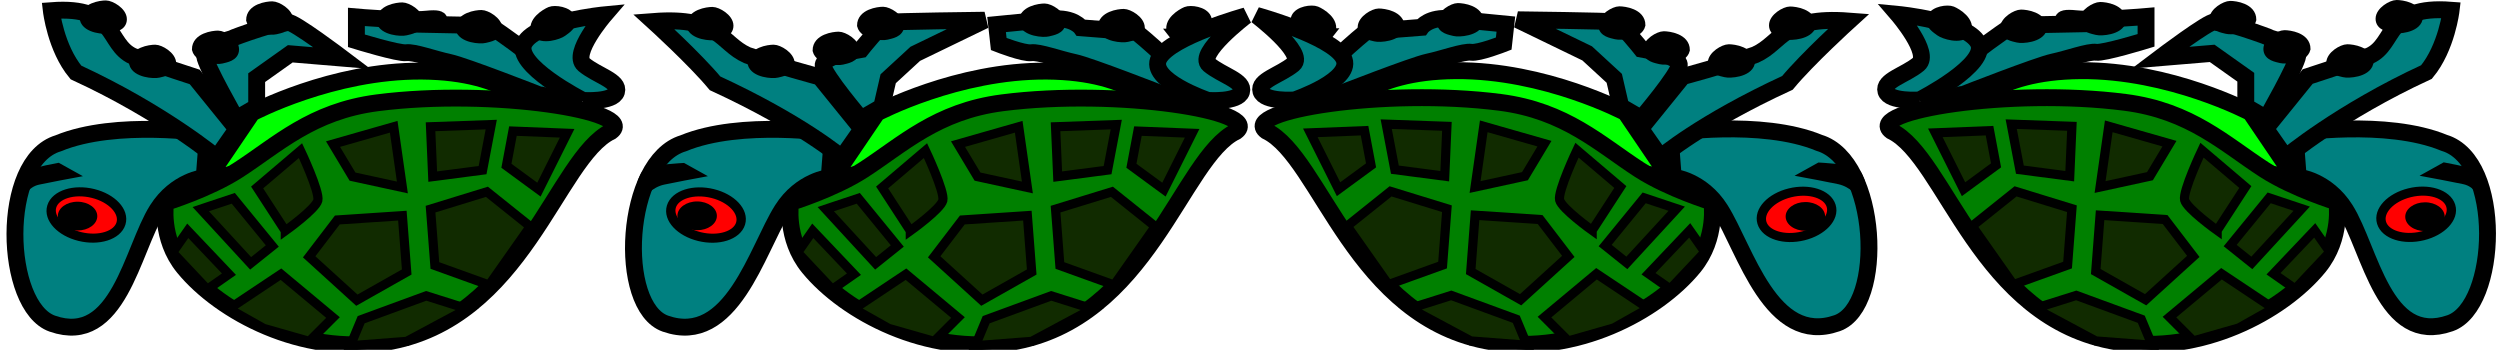 <?xml version="1.0" encoding="UTF-8" standalone="no"?>
<!-- Created with Inkscape (http://www.inkscape.org/) -->

<svg
   xmlns:dc="http://purl.org/dc/elements/1.1/"
   xmlns:cc="http://creativecommons.org/ns#"
   xmlns:rdf="http://www.w3.org/1999/02/22-rdf-syntax-ns#"
   xmlns:svg="http://www.w3.org/2000/svg"
   xmlns="http://www.w3.org/2000/svg"
   xmlns:sodipodi="http://sodipodi.sourceforge.net/DTD/sodipodi-0.dtd"
   xmlns:inkscape="http://www.inkscape.org/namespaces/inkscape"
   width="272"
   height="38.055"
   viewBox="0 0 272 38.055"
   id="svg4140"
   version="1.1"
   inkscape:version="0.91 r13725"
   sodipodi:docname="tortuga_tentacleU.svg"
   inkscape:export-filename="/home/ali/repos/esst/game/assets/tortuga_tentacleU.png"
   inkscape:export-xdpi="89.86982"
   inkscape:export-ydpi="89.86982">
  <defs
     id="defs4142" />
  <sodipodi:namedview
     id="base"
     pagecolor="#ffffff"
     bordercolor="#666666"
     borderopacity="1.0"
     inkscape:pageopacity="0.0"
     inkscape:pageshadow="2"
     inkscape:zoom="4.24"
     inkscape:cx="60.591257"
     inkscape:cy="16.450461"
     inkscape:document-units="px"
     inkscape:current-layer="layer1"
     showgrid="true"
     units="px"
     inkscape:window-width="1366"
     inkscape:window-height="718"
     inkscape:window-x="0"
     inkscape:window-y="0"
     inkscape:window-maximized="1"
     fit-margin-top="0"
     fit-margin-left="0"
     fit-margin-right="0"
     fit-margin-bottom="0">
    <inkscape:grid
       type="xygrid"
       id="grid7700"
       spacingx="68"
       spacingy="15" />
  </sodipodi:namedview>
  <g
     inkscape:label="Layer 1"
     inkscape:groupmode="layer"
     id="layer1"
     transform="translate(3.447,-1015.34)">
    <path
       style="fill:#00ff00;fill-rule:evenodd;stroke:#000000;stroke-width:1.836px;stroke-linecap:butt;stroke-linejoin:miter;stroke-opacity:1"
       d="m 19.066,1034.864 4.903,-7.232 c 0,0 8.723,-4.63 18.472,-4.556 9.749,0.074 12.297,4.395 12.297,4.395 z"
       id="path4701"
       inkscape:connector-curvature="0"
       sodipodi:nodetypes="ccccc" />
    <path
       style="fill:#008000;fill-rule:evenodd;stroke:#000000;stroke-width:1.836px;stroke-linecap:butt;stroke-linejoin:miter;stroke-opacity:1"
       d="m 14.572,1037.365 c 0,0 -0.636,3.897 1.976,7.081 3.996,4.871 12.873,9.602 21.941,8.137 14.996,-2.423 18.588,-20.075 24.56,-22.944 2.906,-2.162 -12.812,-4.739 -25.442,-3.115 -7.141,0.918 -10.905,4.589 -15.145,7.324 -3.259,2.102 -7.89,3.517 -7.89,3.517 z"
       id="path4699"
       inkscape:connector-curvature="0"
       sodipodi:nodetypes="cscccsc" />
    <path
       style="fill:#008080;fill-rule:evenodd;stroke:#000000;stroke-width:1.836px;stroke-linecap:butt;stroke-linejoin:miter;stroke-opacity:1"
       d="m 18.77,1034.653 c 0,0 -3.105,0.326 -5.118,3.518 -2.737,4.342 -4.205,14.9 -11.402,12.382 -5.271,-1.845 -5.798,-17.689 0.635,-19.621 6.316,-2.607 16.255,-1.072 16.255,-1.072 z"
       id="path4703"
       inkscape:connector-curvature="0"
       sodipodi:nodetypes="cssccc" />
    <path
       style="fill:#008080;fill-rule:evenodd;stroke:#000000;stroke-width:1.836px;stroke-linecap:butt;stroke-linejoin:miter;stroke-opacity:1"
       d="m 20.151,1032.505 c 0,0 -5.904,-4.936 -15.335,-9.282 -2.208,-2.657 -2.68,-6.726 -2.68,-6.726 7.259,-0.557 5.956,3.642 8.885,4.965 3.19,1.105 6.722,2.252 6.722,2.252 l 4.59,5.667 z"
       id="path4705"
       inkscape:connector-curvature="0"
       sodipodi:nodetypes="ccccccc" />
    <path
       style="fill:#008080;fill-opacity:1;fill-rule:evenodd;stroke:#000000;stroke-width:1.836;stroke-linecap:butt;stroke-linejoin:miter;stroke-miterlimit:4;stroke-dasharray:none;stroke-opacity:1"
       d="m 55.259,1025.675 c 0.825,-0.118 3.066,1.887 3.066,-10e-5 0,-1.887 -8.491,-7.547 -8.491,-7.547 l -5.896,-0.118 c 0,0 1.415,-0.826 -0.943,-0.59 -2.358,0.236 -7.665,-0.236 -7.665,-0.236 l 0,2.594 c 0,0 4.599,1.415 5.425,1.297 0.825,-0.118 3.066,0.708 4.717,1.061 1.651,0.354 9.788,3.538 9.788,3.538 z"
       id="path6280"
       inkscape:connector-curvature="0"
       sodipodi:nodetypes="cscccccssc" />
    <ellipse
       style="color:#000000;clip-rule:nonzero;display:inline;overflow:visible;visibility:visible;opacity:1;isolation:auto;mix-blend-mode:normal;color-interpolation:sRGB;color-interpolation-filters:linearRGB;solid-color:#000000;solid-opacity:1;fill:#ff0000;fill-opacity:1;fill-rule:evenodd;stroke:#000000;stroke-width:1.001;stroke-linecap:butt;stroke-linejoin:miter;stroke-miterlimit:4;stroke-dasharray:none;stroke-dashoffset:0;stroke-opacity:1;color-rendering:auto;image-rendering:auto;shape-rendering:auto;text-rendering:auto;enable-background:accumulate"
       id="path4717"
       cx="309.598"
       cy="-1009.138"
       rx="3.876"
       ry="2.451"
       transform="matrix(0.971,0.239,0.292,-0.956,0,0)" />
    <path
       style="fill:#112b00;fill-rule:evenodd;stroke:#000000;stroke-width:1px;stroke-linecap:butt;stroke-linejoin:miter;stroke-opacity:1"
       d="m 27.594,1040.453 -3.066,-4.717 4.717,-4.009 c 0,0 2.123,4.481 1.887,5.425 -0.236,0.943 -3.538,3.302 -3.538,3.302 z"
       id="path4746"
       inkscape:connector-curvature="0" />
    <path
       style="fill:#112b00;fill-rule:evenodd;stroke:#000000;stroke-width:1px;stroke-linecap:butt;stroke-linejoin:miter;stroke-opacity:1"
       d="m 34.906,1034.556 5.425,1.179 -0.943,-6.604 -6.604,1.887 z"
       id="path4748"
       inkscape:connector-curvature="0" />
    <path
       style="fill:#112b00;fill-rule:evenodd;stroke:#000000;stroke-width:1px;stroke-linecap:butt;stroke-linejoin:miter;stroke-opacity:1"
       d="m 43.632,1034.556 -0.236,-5.425 6.604,-0.236 -0.943,4.953 z"
       id="path4750"
       inkscape:connector-curvature="0" />
    <path
       style="fill:#112b00;fill-rule:evenodd;stroke:#000000;stroke-width:1px;stroke-linecap:butt;stroke-linejoin:miter;stroke-opacity:1"
       d="m 55.189,1035.971 -3.538,-2.594 0.708,-3.773 5.896,0.236 z"
       id="path4752"
       inkscape:connector-curvature="0"
       sodipodi:nodetypes="ccccc" />
    <path
       style="fill:#112b00;fill-rule:evenodd;stroke:#000000;stroke-width:1px;stroke-linecap:butt;stroke-linejoin:miter;stroke-opacity:1"
       d="m 34.67,1052.953 1.179,-2.83 7.075,-2.594 4.481,1.415 -6.604,3.538 z"
       id="path4756"
       inkscape:connector-curvature="0"
       sodipodi:nodetypes="cccccc" />
    <path
       style="fill:#112b00;fill-rule:evenodd;stroke:#000000;stroke-width:1px;stroke-linecap:butt;stroke-linejoin:miter;stroke-opacity:1"
       d="m 21.934,1036.915 4.245,5.189 -2.358,1.887 -5.425,-5.896 z"
       id="path4758"
       inkscape:connector-curvature="0" />
    <path
       style="fill:#112b00;fill-rule:evenodd;stroke:#000000;stroke-width:1px;stroke-linecap:butt;stroke-linejoin:miter;stroke-opacity:1"
       d="m 21.462,1045.169 -4.481,-4.717 -1.651,2.358 3.774,4.009 z"
       id="path4760"
       inkscape:connector-curvature="0" />
    <path
       style="fill:#112b00;fill-rule:evenodd;stroke:#000000;stroke-width:1px;stroke-linecap:butt;stroke-linejoin:miter;stroke-opacity:1"
       d="m 21.462,1048.943 5.66,-3.773 5.66,4.717 -2.594,2.594 -4.953,-1.415 z"
       id="path4762"
       inkscape:connector-curvature="0"
       sodipodi:nodetypes="cccccc" />
    <path
       style="fill:#112b00;fill-rule:evenodd;stroke:#000000;stroke-width:1px;stroke-linecap:butt;stroke-linejoin:miter;stroke-opacity:1"
       d="m 33.255,1039.273 -3.066,4.009 5.189,4.717 5.425,-3.066 -0.472,-6.132 z"
       id="path4764"
       inkscape:connector-curvature="0" />
    <path
       style="fill:#112b00;fill-rule:evenodd;stroke:#000000;stroke-width:1px;stroke-linecap:butt;stroke-linejoin:miter;stroke-opacity:1"
       d="m 49.764,1046.349 -5.896,-2.123 -0.472,-6.132 6.132,-1.887 4.717,3.774 z"
       id="path4766"
       inkscape:connector-curvature="0"
       sodipodi:nodetypes="cccccc" />
    <ellipse
       style="color:#000000;clip-rule:nonzero;display:inline;overflow:visible;visibility:visible;opacity:1;isolation:auto;mix-blend-mode:normal;color-interpolation:sRGB;color-interpolation-filters:linearRGB;solid-color:#000000;solid-opacity:1;fill:#000000;fill-opacity:1;fill-rule:evenodd;stroke:none;stroke-width:2;stroke-linecap:butt;stroke-linejoin:miter;stroke-miterlimit:4;stroke-dasharray:none;stroke-dashoffset:0;stroke-opacity:1;color-rendering:auto;image-rendering:auto;shape-rendering:auto;text-rendering:auto;enable-background:accumulate"
       id="path4770"
       cx="13.301"
       cy="-1038.759"
       rx="2.146"
       ry="1.565"
       transform="matrix(1,0.007,0.008,-1,0,0)" />
    <path
       style="fill:#000000;fill-opacity:1;fill-rule:evenodd;stroke:#000000;stroke-width:1.064px;stroke-linecap:butt;stroke-linejoin:miter;stroke-opacity:1"
       d="m -1.339,1036.642 c 0,0 0.5,-1.414 2.055,-1.738 1.555,-0.324 3.305,-0.648 3.305,-0.648 l -1.166,-0.648 c 0,0 -2.208,0.398 -2.986,0.722 -0.778,0.324 -1.208,2.312 -1.208,2.312 z"
       id="path4776"
       inkscape:connector-curvature="0"
       sodipodi:nodetypes="cscccc" />
    <path
       style="fill:#008080;fill-opacity:1;fill-rule:evenodd;stroke:#000000;stroke-width:1.836;stroke-linecap:butt;stroke-linejoin:miter;stroke-miterlimit:4;stroke-dasharray:none;stroke-opacity:1"
       d="m 22.24,1028.269 c 0,0 -3.302,-5.778 -3.42,-6.84 -0.118,-1.061 2.948,-1.887 2.948,-1.887 0.051,-0.102 5.78,-2.126 6.132,-1.769 0.59,-0.118 5.896,3.892 5.896,3.892 l -5.66,-0.472 -3.656,2.594 0,3.184 z"
       id="path6278"
       inkscape:connector-curvature="0"
       sodipodi:nodetypes="csccccccc" />
    <path
       style="fill:#008080;fill-opacity:1;fill-rule:evenodd;stroke:#000000;stroke-width:1.836;stroke-linecap:butt;stroke-linejoin:miter;stroke-miterlimit:4;stroke-dasharray:none;stroke-opacity:1"
       d="m 59.976,1026.265 c 0,0 -7.665,-3.892 -6.368,-6.25 1.297,-2.358 8.726,-3.066 8.726,-3.066 0,0 -3.656,4.245 -2.241,5.425 1.415,1.179 3.892,1.769 3.538,2.948 -0.354,1.179 -3.656,0.943 -3.656,0.943 z"
       id="path6282"
       inkscape:connector-curvature="0"
       sodipodi:nodetypes="cccccc" />
    <path
       style="fill:#000000;fill-rule:evenodd;stroke:#000000;stroke-width:0.9px;stroke-linecap:butt;stroke-linejoin:miter;stroke-opacity:1"
       d="m 5.68,1017.429 c 0.276,1.102 2.297,1.224 2.757,1.102 0.459,-0.122 1.47,-0.245 1.47,-1.102 0,-0.857 -1.287,-1.592 -1.838,-1.592 -0.551,0 -2.389,0.245 -2.389,1.592 z"
       id="path6286"
       inkscape:connector-curvature="0" />
    <path
       style="fill:#000000;fill-rule:evenodd;stroke:#000000;stroke-width:0.9px;stroke-linecap:butt;stroke-linejoin:miter;stroke-opacity:1"
       d="m 11.046,1022.244 c 0.276,1.102 2.297,1.224 2.757,1.102 0.459,-0.122 1.47,-0.245 1.47,-1.102 0,-0.857 -1.287,-1.592 -1.838,-1.592 -0.551,0 -2.389,0.245 -2.389,1.592 z"
       id="path6286-6"
       inkscape:connector-curvature="0" />
    <path
       style="fill:#000000;fill-rule:evenodd;stroke:#000000;stroke-width:0.9px;stroke-linecap:butt;stroke-linejoin:miter;stroke-opacity:1"
       d="m 23.782,1017.528 c 0.276,1.102 2.297,1.224 2.757,1.102 0.459,-0.122 1.47,-0.245 1.47,-1.102 0,-0.857 -1.287,-1.592 -1.838,-1.592 -0.551,0 -2.389,0.245 -2.389,1.592 z"
       id="path6286-8"
       inkscape:connector-curvature="0"
       inkscape:transform-center-x="1.4150944"
       inkscape:transform-center-y="0.70684057" />
    <path
       style="fill:#000000;fill-rule:evenodd;stroke:#000000;stroke-width:0.9px;stroke-linecap:butt;stroke-linejoin:miter;stroke-opacity:1"
       d="m 17.885,1020.712 c 0.276,1.102 2.297,1.224 2.757,1.102 0.459,-0.122 1.47,-0.245 1.47,-1.102 0,-0.857 -1.287,-1.592 -1.838,-1.592 -0.551,0 -2.389,0.245 -2.389,1.592 z"
       id="path6286-5"
       inkscape:connector-curvature="0"
       inkscape:transform-center-x="-2.2405661"
       inkscape:transform-center-y="-0.70825381" />
    <path
       style="fill:#000000;fill-rule:evenodd;stroke:#000000;stroke-width:0.9px;stroke-linecap:butt;stroke-linejoin:miter;stroke-opacity:1"
       d="m 37.933,1017.645 c 0.276,1.102 2.297,1.224 2.757,1.102 0.459,-0.122 1.47,-0.245 1.47,-1.102 0,-0.857 -1.287,-1.592 -1.838,-1.592 -0.551,0 -2.389,0.245 -2.389,1.592 z"
       id="path6286-0"
       inkscape:connector-curvature="0" />
    <path
       style="fill:#000000;fill-rule:evenodd;stroke:#000000;stroke-width:0.9px;stroke-linecap:butt;stroke-linejoin:miter;stroke-opacity:1"
       d="m 46.541,1018.471 c 0.276,1.102 2.297,1.224 2.757,1.102 0.459,-0.122 1.47,-0.245 1.47,-1.102 0,-0.857 -1.287,-1.592 -1.838,-1.592 -0.551,0 -2.389,0.245 -2.389,1.592 z"
       id="path6286-7"
       inkscape:connector-curvature="0" />
    <path
       style="fill:#000000;fill-rule:evenodd;stroke:#000000;stroke-width:0.9px;stroke-linecap:butt;stroke-linejoin:miter;stroke-opacity:1"
       d="m 54.808,1018.911 c 0.678,0.912 2.591,0.248 2.969,-0.041 0.377,-0.289 1.264,-0.791 0.935,-1.582 -0.329,-0.791 -1.799,-0.976 -2.308,-0.764 -0.509,0.212 -2.112,1.143 -1.595,2.387 z"
       id="path6286-52"
       inkscape:connector-curvature="0" />
    <path
       style="fill:#00ff00;fill-rule:evenodd;stroke:#000000;stroke-width:1.836px;stroke-linecap:butt;stroke-linejoin:miter;stroke-opacity:1"
       d="m 87.066,1034.864 4.903,-7.232 c 0,0 8.723,-4.63 18.472,-4.556 9.749,0.074 12.297,4.395 12.297,4.395 z"
       id="path4701-0"
       inkscape:connector-curvature="0"
       sodipodi:nodetypes="ccccc" />
    <path
       style="fill:#008000;fill-rule:evenodd;stroke:#000000;stroke-width:1.836px;stroke-linecap:butt;stroke-linejoin:miter;stroke-opacity:1"
       d="m 82.572,1037.365 c 0,0 -0.636,3.897 1.976,7.081 3.996,4.871 12.873,9.602 21.941,8.137 14.996,-2.423 18.588,-20.075 24.56,-22.944 2.906,-2.162 -12.812,-4.739 -25.442,-3.115 -7.141,0.918 -10.905,4.589 -15.145,7.324 -3.259,2.102 -7.89,3.517 -7.89,3.517 z"
       id="path4699-7"
       inkscape:connector-curvature="0"
       sodipodi:nodetypes="cscccsc" />
    <path
       style="fill:#008080;fill-rule:evenodd;stroke:#000000;stroke-width:1.836px;stroke-linecap:butt;stroke-linejoin:miter;stroke-opacity:1"
       d="m 86.77,1034.653 c 0,0 -3.105,0.326 -5.118,3.518 -2.737,4.342 -5.503,14.9 -12.699,12.382 -5.271,-1.845 -4.501,-17.689 1.932,-19.621 6.316,-2.607 16.255,-1.072 16.255,-1.072 z"
       id="path4703-0"
       inkscape:connector-curvature="0"
       sodipodi:nodetypes="cssccc" />
    <path
       style="fill:#008080;fill-rule:evenodd;stroke:#000000;stroke-width:1.836px;stroke-linecap:butt;stroke-linejoin:miter;stroke-opacity:1"
       d="m 88.151,1032.505 c 0,0 -4.371,-3.757 -13.802,-8.102 -2.208,-2.657 -6.689,-6.726 -6.689,-6.726 7.259,-0.557 7.253,2.345 10.182,3.668 3.19,1.105 7.902,2.37 7.902,2.37 l 4.59,5.667 z"
       id="path4705-8"
       inkscape:connector-curvature="0"
       sodipodi:nodetypes="ccccccc" />
    <path
       style="fill:#008080;fill-opacity:1;fill-rule:evenodd;stroke:#000000;stroke-width:1.836;stroke-linecap:butt;stroke-linejoin:miter;stroke-miterlimit:4;stroke-dasharray:none;stroke-opacity:1"
       d="m 123.259,1025.675 c 0.825,-0.118 3.066,1.887 3.066,-10e-5 0,-1.887 -6.132,-6.84 -6.132,-6.84 l -6.014,-0.472 c 0,0 -0.825,-1.179 -3.184,-0.943 -2.358,0.236 -6.014,0.59 -6.014,0.59 l 0.236,2.123 c 0,0 2.712,1.061 3.538,0.943 0.825,-0.118 3.066,0.708 4.717,1.061 1.651,0.354 9.788,3.538 9.788,3.538 z"
       id="path6280-9"
       inkscape:connector-curvature="0"
       sodipodi:nodetypes="cscccccssc" />
    <ellipse
       style="color:#000000;clip-rule:nonzero;display:inline;overflow:visible;visibility:visible;opacity:1;isolation:auto;mix-blend-mode:normal;color-interpolation:sRGB;color-interpolation-filters:linearRGB;solid-color:#000000;solid-opacity:1;fill:#ff0000;fill-opacity:1;fill-rule:evenodd;stroke:#000000;stroke-width:1.001;stroke-linecap:butt;stroke-linejoin:miter;stroke-miterlimit:4;stroke-dasharray:none;stroke-dashoffset:0;stroke-opacity:1;color-rendering:auto;image-rendering:auto;shape-rendering:auto;text-rendering:auto;enable-background:accumulate"
       id="path4717-0"
       cx="374.172"
       cy="-993.003"
       rx="3.876"
       ry="2.451"
       transform="matrix(0.971,0.239,0.292,-0.956,0,0)" />
    <path
       style="fill:#112b00;fill-rule:evenodd;stroke:#000000;stroke-width:1px;stroke-linecap:butt;stroke-linejoin:miter;stroke-opacity:1"
       d="m 95.594,1040.453 -3.066,-4.717 4.717,-4.009 c 0,0 2.123,4.481 1.887,5.425 -0.236,0.943 -3.538,3.302 -3.538,3.302 z"
       id="path4746-6"
       inkscape:connector-curvature="0" />
    <path
       style="fill:#112b00;fill-rule:evenodd;stroke:#000000;stroke-width:1px;stroke-linecap:butt;stroke-linejoin:miter;stroke-opacity:1"
       d="m 102.906,1034.556 5.425,1.179 -0.943,-6.604 -6.604,1.887 z"
       id="path4748-9"
       inkscape:connector-curvature="0" />
    <path
       style="fill:#112b00;fill-rule:evenodd;stroke:#000000;stroke-width:1px;stroke-linecap:butt;stroke-linejoin:miter;stroke-opacity:1"
       d="m 111.632,1034.556 -0.236,-5.425 6.604,-0.236 -0.943,4.953 z"
       id="path4750-2"
       inkscape:connector-curvature="0" />
    <path
       style="fill:#112b00;fill-rule:evenodd;stroke:#000000;stroke-width:1px;stroke-linecap:butt;stroke-linejoin:miter;stroke-opacity:1"
       d="m 123.189,1035.971 -3.538,-2.594 0.708,-3.773 5.896,0.236 z"
       id="path4752-8"
       inkscape:connector-curvature="0"
       sodipodi:nodetypes="ccccc" />
    <path
       style="fill:#112b00;fill-rule:evenodd;stroke:#000000;stroke-width:1px;stroke-linecap:butt;stroke-linejoin:miter;stroke-opacity:1"
       d="m 102.67,1052.953 1.179,-2.83 7.075,-2.594 4.481,1.415 -6.604,3.538 z"
       id="path4756-1"
       inkscape:connector-curvature="0"
       sodipodi:nodetypes="cccccc" />
    <path
       style="fill:#112b00;fill-rule:evenodd;stroke:#000000;stroke-width:1px;stroke-linecap:butt;stroke-linejoin:miter;stroke-opacity:1"
       d="m 89.934,1036.915 4.245,5.189 -2.358,1.887 -5.425,-5.896 z"
       id="path4758-1"
       inkscape:connector-curvature="0" />
    <path
       style="fill:#112b00;fill-rule:evenodd;stroke:#000000;stroke-width:1px;stroke-linecap:butt;stroke-linejoin:miter;stroke-opacity:1"
       d="m 89.462,1045.169 -4.481,-4.717 -1.651,2.358 3.774,4.009 z"
       id="path4760-4"
       inkscape:connector-curvature="0" />
    <path
       style="fill:#112b00;fill-rule:evenodd;stroke:#000000;stroke-width:1px;stroke-linecap:butt;stroke-linejoin:miter;stroke-opacity:1"
       d="m 89.462,1048.943 5.66,-3.773 5.66,4.717 -2.594,2.594 -4.953,-1.415 z"
       id="path4762-2"
       inkscape:connector-curvature="0"
       sodipodi:nodetypes="cccccc" />
    <path
       style="fill:#112b00;fill-rule:evenodd;stroke:#000000;stroke-width:1px;stroke-linecap:butt;stroke-linejoin:miter;stroke-opacity:1"
       d="m 101.255,1039.273 -3.066,4.009 5.189,4.717 5.425,-3.066 -0.472,-6.132 z"
       id="path4764-3"
       inkscape:connector-curvature="0" />
    <path
       style="fill:#112b00;fill-rule:evenodd;stroke:#000000;stroke-width:1px;stroke-linecap:butt;stroke-linejoin:miter;stroke-opacity:1"
       d="m 117.764,1046.349 -5.896,-2.123 -0.472,-6.132 6.132,-1.887 4.717,3.774 z"
       id="path4766-1"
       inkscape:connector-curvature="0"
       sodipodi:nodetypes="cccccc" />
    <ellipse
       style="color:#000000;clip-rule:nonzero;display:inline;overflow:visible;visibility:visible;opacity:1;isolation:auto;mix-blend-mode:normal;color-interpolation:sRGB;color-interpolation-filters:linearRGB;solid-color:#000000;solid-opacity:1;fill:#000000;fill-opacity:1;fill-rule:evenodd;stroke:none;stroke-width:2;stroke-linecap:butt;stroke-linejoin:miter;stroke-miterlimit:4;stroke-dasharray:none;stroke-dashoffset:0;stroke-opacity:1;color-rendering:auto;image-rendering:auto;shape-rendering:auto;text-rendering:auto;enable-background:accumulate"
       id="path4770-1"
       cx="80.709"
       cy="-1038.257"
       rx="2.146"
       ry="1.565"
       transform="matrix(1,0.007,0.008,-1,0,0)" />
    <path
       style="fill:#000000;fill-opacity:1;fill-rule:evenodd;stroke:#000000;stroke-width:1.064px;stroke-linecap:butt;stroke-linejoin:miter;stroke-opacity:1"
       d="m 66.189,1036.524 c 0,0 0.972,-1.296 2.527,-1.62 1.555,-0.324 3.305,-0.648 3.305,-0.648 l -1.166,-0.648 c 0,0 -2.916,0.162 -3.694,0.486 -0.778,0.324 -0.972,2.43 -0.972,2.43 z"
       id="path4776-9"
       inkscape:connector-curvature="0" />
    <path
       style="fill:#008080;fill-opacity:1;fill-rule:evenodd;stroke:#000000;stroke-width:1.836;stroke-linecap:butt;stroke-linejoin:miter;stroke-miterlimit:4;stroke-dasharray:none;stroke-opacity:1"
       d="m 90.24,1028.269 c 0,0 -4.009,-4.717 -4.127,-5.778 -0.118,-1.061 4.127,-1.769 4.127,-1.769 0,0 2.241,-2.83 2.83,-2.948 0.59,-0.118 10.613,-0.236 10.613,-0.236 l -7.547,3.656 -2.948,2.712 -0.708,3.066 z"
       id="path6278-5"
       inkscape:connector-curvature="0"
       sodipodi:nodetypes="csccccccc" />
    <path
       style="fill:#008080;fill-opacity:1;fill-rule:evenodd;stroke:#000000;stroke-width:1.836;stroke-linecap:butt;stroke-linejoin:miter;stroke-miterlimit:4;stroke-dasharray:none;stroke-opacity:1"
       d="m 127.976,1026.265 c 0,0 -6.604,-2.241 -5.307,-4.599 1.297,-2.358 9.434,-4.599 9.434,-4.599 0,0 -5.425,4.127 -4.009,5.307 1.415,1.179 3.892,1.769 3.538,2.948 -0.354,1.179 -3.656,0.943 -3.656,0.943 z"
       id="path6282-9"
       inkscape:connector-curvature="0"
       sodipodi:nodetypes="cccccc" />
    <path
       style="fill:#000000;fill-rule:evenodd;stroke:#000000;stroke-width:0.9px;stroke-linecap:butt;stroke-linejoin:miter;stroke-opacity:1"
       d="m 71.676,1018.136 c 0.276,1.102 2.297,1.224 2.757,1.102 0.459,-0.122 1.47,-0.245 1.47,-1.102 0,-0.857 -1.287,-1.592 -1.838,-1.592 -0.551,0 -2.389,0.245 -2.389,1.592 z"
       id="path6286-07"
       inkscape:connector-curvature="0" />
    <path
       style="fill:#000000;fill-rule:evenodd;stroke:#000000;stroke-width:0.9px;stroke-linecap:butt;stroke-linejoin:miter;stroke-opacity:1"
       d="m 78.338,1022.244 c 0.276,1.102 2.297,1.224 2.757,1.102 0.459,-0.122 1.47,-0.245 1.47,-1.102 0,-0.857 -1.287,-1.592 -1.838,-1.592 -0.551,0 -2.389,0.245 -2.389,1.592 z"
       id="path6286-6-6"
       inkscape:connector-curvature="0" />
    <path
       style="fill:#000000;fill-rule:evenodd;stroke:#000000;stroke-width:0.9px;stroke-linecap:butt;stroke-linejoin:miter;stroke-opacity:1"
       d="m 90.249,1018.117 c 0.276,1.102 2.297,1.224 2.757,1.102 0.459,-0.122 1.47,-0.245 1.47,-1.102 0,-0.857 -1.287,-1.592 -1.838,-1.592 -0.551,0 -2.389,0.245 -2.389,1.592 z"
       id="path6286-8-9"
       inkscape:connector-curvature="0"
       inkscape:transform-center-x="1.4150944"
       inkscape:transform-center-y="0.70684057" />
    <path
       style="fill:#000000;fill-rule:evenodd;stroke:#000000;stroke-width:0.9px;stroke-linecap:butt;stroke-linejoin:miter;stroke-opacity:1"
       d="m 85.414,1020.829 c 0.276,1.102 2.297,1.224 2.757,1.102 0.459,-0.122 1.47,-0.245 1.47,-1.102 0,-0.857 -1.287,-1.592 -1.838,-1.592 -0.551,0 -2.389,0.245 -2.389,1.592 z"
       id="path6286-5-0"
       inkscape:connector-curvature="0"
       inkscape:transform-center-x="-2.2405661"
       inkscape:transform-center-y="-0.70825381" />
    <path
       style="fill:#000000;fill-rule:evenodd;stroke:#000000;stroke-width:0.9px;stroke-linecap:butt;stroke-linejoin:miter;stroke-opacity:1"
       d="m 107.819,1017.763 c 0.276,1.102 2.297,1.224 2.757,1.102 0.459,-0.122 1.47,-0.245 1.47,-1.102 0,-0.857 -1.287,-1.592 -1.838,-1.592 -0.551,0 -2.389,0.245 -2.389,1.592 z"
       id="path6286-0-2"
       inkscape:connector-curvature="0" />
    <path
       style="fill:#000000;fill-rule:evenodd;stroke:#000000;stroke-width:0.9px;stroke-linecap:butt;stroke-linejoin:miter;stroke-opacity:1"
       d="m 116.428,1018.353 c 0.276,1.102 2.297,1.224 2.757,1.102 0.459,-0.122 1.47,-0.245 1.47,-1.102 0,-0.857 -1.287,-1.592 -1.838,-1.592 -0.551,0 -2.389,0.245 -2.389,1.592 z"
       id="path6286-7-2"
       inkscape:connector-curvature="0" />
    <path
       style="fill:#000000;fill-rule:evenodd;stroke:#000000;stroke-width:0.9px;stroke-linecap:butt;stroke-linejoin:miter;stroke-opacity:1"
       d="m 123.988,1018.911 c 0.678,0.912 2.591,0.248 2.969,-0.041 0.377,-0.289 1.264,-0.791 0.935,-1.582 -0.329,-0.791 -1.799,-0.976 -2.308,-0.764 -0.509,0.212 -2.112,1.143 -1.595,2.387 z"
       id="path6286-52-4"
       inkscape:connector-curvature="0" />
    <path
       style="fill:#00ff00;fill-rule:evenodd;stroke:#000000;stroke-width:1.836px;stroke-linecap:butt;stroke-linejoin:miter;stroke-opacity:1"
       d="m 246.307,1034.817 -4.903,-7.232 c 0,0 -8.723,-4.63 -18.472,-4.556 -9.749,0.074 -12.297,4.395 -12.297,4.395 z"
       id="path4701-9"
       inkscape:connector-curvature="0"
       sodipodi:nodetypes="ccccc" />
    <path
       style="fill:#008000;fill-rule:evenodd;stroke:#000000;stroke-width:1.836px;stroke-linecap:butt;stroke-linejoin:miter;stroke-opacity:1"
       d="m 250.801,1037.318 c 0,0 0.636,3.897 -1.976,7.081 -3.996,4.871 -12.873,9.602 -21.941,8.137 -14.996,-2.423 -18.588,-20.075 -24.56,-22.944 -2.906,-2.162 12.812,-4.739 25.442,-3.115 7.141,0.918 10.905,4.589 15.145,7.324 3.259,2.102 7.89,3.517 7.89,3.517 z"
       id="path4699-6"
       inkscape:connector-curvature="0"
       sodipodi:nodetypes="cscccsc" />
    <path
       style="fill:#008080;fill-rule:evenodd;stroke:#000000;stroke-width:1.836px;stroke-linecap:butt;stroke-linejoin:miter;stroke-opacity:1"
       d="m 246.603,1034.606 c 0,0 3.105,0.326 5.118,3.518 2.737,4.342 4.205,14.9 11.402,12.382 5.271,-1.845 5.798,-17.689 -0.635,-19.621 -6.316,-2.607 -16.255,-1.072 -16.255,-1.072 z"
       id="path4703-8"
       inkscape:connector-curvature="0"
       sodipodi:nodetypes="cssccc" />
    <path
       style="fill:#008080;fill-rule:evenodd;stroke:#000000;stroke-width:1.836px;stroke-linecap:butt;stroke-linejoin:miter;stroke-opacity:1"
       d="m 245.221,1032.458 c 0,0 5.904,-4.936 15.335,-9.282 2.208,-2.657 2.68,-6.726 2.68,-6.726 -7.259,-0.557 -5.956,3.642 -8.885,4.965 -3.19,1.105 -6.722,2.252 -6.722,2.252 l -4.59,5.667 z"
       id="path4705-9"
       inkscape:connector-curvature="0"
       sodipodi:nodetypes="ccccccc" />
    <path
       style="fill:#008080;fill-opacity:1;fill-rule:evenodd;stroke:#000000;stroke-width:1.836;stroke-linecap:butt;stroke-linejoin:miter;stroke-miterlimit:4;stroke-dasharray:none;stroke-opacity:1"
       d="m 210.114,1025.628 c -0.825,-0.118 -3.066,1.887 -3.066,-10e-5 0,-1.887 8.491,-7.547 8.491,-7.547 l 5.896,-0.118 c 0,0 -1.415,-0.826 0.943,-0.59 2.358,0.236 7.665,-0.236 7.665,-0.236 l 0,2.594 c 0,0 -4.599,1.415 -5.425,1.297 -0.825,-0.118 -3.066,0.708 -4.717,1.061 -1.651,0.354 -9.788,3.538 -9.788,3.538 z"
       id="path6280-3"
       inkscape:connector-curvature="0"
       sodipodi:nodetypes="cscccccssc" />
    <ellipse
       style="color:#000000;clip-rule:nonzero;display:inline;overflow:visible;visibility:visible;opacity:1;isolation:auto;mix-blend-mode:normal;color-interpolation:sRGB;color-interpolation-filters:linearRGB;solid-color:#000000;solid-opacity:1;fill:#ff0000;fill-opacity:1;fill-rule:evenodd;stroke:#000000;stroke-width:1.001;stroke-linecap:butt;stroke-linejoin:miter;stroke-miterlimit:4;stroke-dasharray:none;stroke-dashoffset:0;stroke-opacity:1;color-rendering:auto;image-rendering:auto;shape-rendering:auto;text-rendering:auto;enable-background:accumulate"
       id="path4717-9"
       cx="55.378"
       cy="-1072.614"
       rx="3.876"
       ry="2.451"
       transform="matrix(-0.971,0.239,-0.292,-0.956,0,0)" />
    <path
       style="fill:#112b00;fill-rule:evenodd;stroke:#000000;stroke-width:1px;stroke-linecap:butt;stroke-linejoin:miter;stroke-opacity:1"
       d="m 237.779,1040.405 3.066,-4.717 -4.717,-4.009 c 0,0 -2.123,4.481 -1.887,5.425 0.236,0.943 3.538,3.302 3.538,3.302 z"
       id="path4746-9"
       inkscape:connector-curvature="0" />
    <path
       style="fill:#112b00;fill-rule:evenodd;stroke:#000000;stroke-width:1px;stroke-linecap:butt;stroke-linejoin:miter;stroke-opacity:1"
       d="m 230.467,1034.509 -5.425,1.179 0.943,-6.604 6.604,1.887 z"
       id="path4748-2"
       inkscape:connector-curvature="0" />
    <path
       style="fill:#112b00;fill-rule:evenodd;stroke:#000000;stroke-width:1px;stroke-linecap:butt;stroke-linejoin:miter;stroke-opacity:1"
       d="m 221.741,1034.509 0.236,-5.425 -6.604,-0.236 0.943,4.953 z"
       id="path4750-1"
       inkscape:connector-curvature="0" />
    <path
       style="fill:#112b00;fill-rule:evenodd;stroke:#000000;stroke-width:1px;stroke-linecap:butt;stroke-linejoin:miter;stroke-opacity:1"
       d="m 210.184,1035.924 3.538,-2.594 -0.708,-3.773 -5.896,0.236 z"
       id="path4752-6"
       inkscape:connector-curvature="0"
       sodipodi:nodetypes="ccccc" />
    <path
       style="fill:#112b00;fill-rule:evenodd;stroke:#000000;stroke-width:1px;stroke-linecap:butt;stroke-linejoin:miter;stroke-opacity:1"
       d="m 230.703,1052.905 -1.179,-2.83 -7.075,-2.594 -4.481,1.415 6.604,3.538 z"
       id="path4756-4"
       inkscape:connector-curvature="0"
       sodipodi:nodetypes="cccccc" />
    <path
       style="fill:#112b00;fill-rule:evenodd;stroke:#000000;stroke-width:1px;stroke-linecap:butt;stroke-linejoin:miter;stroke-opacity:1"
       d="m 243.439,1036.868 -4.245,5.189 2.358,1.887 5.425,-5.896 z"
       id="path4758-4"
       inkscape:connector-curvature="0" />
    <path
       style="fill:#112b00;fill-rule:evenodd;stroke:#000000;stroke-width:1px;stroke-linecap:butt;stroke-linejoin:miter;stroke-opacity:1"
       d="m 243.911,1045.122 4.481,-4.717 1.651,2.358 -3.774,4.009 z"
       id="path4760-6"
       inkscape:connector-curvature="0" />
    <path
       style="fill:#112b00;fill-rule:evenodd;stroke:#000000;stroke-width:1px;stroke-linecap:butt;stroke-linejoin:miter;stroke-opacity:1"
       d="m 243.911,1048.896 -5.66,-3.773 -5.66,4.717 2.594,2.594 4.953,-1.415 z"
       id="path4762-5"
       inkscape:connector-curvature="0"
       sodipodi:nodetypes="cccccc" />
    <path
       style="fill:#112b00;fill-rule:evenodd;stroke:#000000;stroke-width:1px;stroke-linecap:butt;stroke-linejoin:miter;stroke-opacity:1"
       d="m 232.118,1039.226 3.066,4.009 -5.189,4.717 -5.425,-3.066 0.472,-6.132 z"
       id="path4764-5"
       inkscape:connector-curvature="0" />
    <path
       style="fill:#112b00;fill-rule:evenodd;stroke:#000000;stroke-width:1px;stroke-linecap:butt;stroke-linejoin:miter;stroke-opacity:1"
       d="m 215.609,1046.302 5.896,-2.123 0.472,-6.132 -6.132,-1.887 -4.717,3.774 z"
       id="path4766-3"
       inkscape:connector-curvature="0"
       sodipodi:nodetypes="cccccc" />
    <ellipse
       style="color:#000000;clip-rule:nonzero;display:inline;overflow:visible;visibility:visible;opacity:1;isolation:auto;mix-blend-mode:normal;color-interpolation:sRGB;color-interpolation-filters:linearRGB;solid-color:#000000;solid-opacity:1;fill:#000000;fill-opacity:1;fill-rule:evenodd;stroke:none;stroke-width:2;stroke-linecap:butt;stroke-linejoin:miter;stroke-miterlimit:4;stroke-dasharray:none;stroke-dashoffset:0;stroke-opacity:1;color-rendering:auto;image-rendering:auto;shape-rendering:auto;text-rendering:auto;enable-background:accumulate"
       id="path4770-9"
       cx="-252.064"
       cy="-1040.681"
       rx="2.146"
       ry="1.565"
       transform="matrix(-1,0.007,-0.008,-1,0,0)" />
    <path
       style="fill:#000000;fill-opacity:1;fill-rule:evenodd;stroke:#000000;stroke-width:1.064px;stroke-linecap:butt;stroke-linejoin:miter;stroke-opacity:1"
       d="m 266.712,1036.594 c 0,0 -0.5,-1.414 -2.055,-1.738 -1.555,-0.324 -3.305,-0.648 -3.305,-0.648 l 1.166,-0.648 c 0,0 2.208,0.398 2.986,0.722 0.778,0.324 1.208,2.312 1.208,2.312 z"
       id="path4776-0"
       inkscape:connector-curvature="0"
       sodipodi:nodetypes="cscccc" />
    <path
       style="fill:#008080;fill-opacity:1;fill-rule:evenodd;stroke:#000000;stroke-width:1.836;stroke-linecap:butt;stroke-linejoin:miter;stroke-miterlimit:4;stroke-dasharray:none;stroke-opacity:1"
       d="m 243.133,1028.222 c 0,0 3.302,-5.778 3.42,-6.84 0.118,-1.061 -2.948,-1.887 -2.948,-1.887 -0.051,-0.102 -5.78,-2.126 -6.132,-1.769 -0.59,-0.118 -5.896,3.892 -5.896,3.892 l 5.66,-0.472 3.656,2.594 0,3.184 z"
       id="path6278-4"
       inkscape:connector-curvature="0"
       sodipodi:nodetypes="csccccccc" />
    <path
       style="fill:#008080;fill-opacity:1;fill-rule:evenodd;stroke:#000000;stroke-width:1.836;stroke-linecap:butt;stroke-linejoin:miter;stroke-miterlimit:4;stroke-dasharray:none;stroke-opacity:1"
       d="m 205.397,1026.217 c 0,0 7.665,-3.892 6.368,-6.25 -1.297,-2.358 -8.726,-3.066 -8.726,-3.066 0,0 3.656,4.245 2.241,5.425 -1.415,1.179 -3.892,1.769 -3.538,2.948 0.354,1.179 3.656,0.943 3.656,0.943 z"
       id="path6282-1"
       inkscape:connector-curvature="0"
       sodipodi:nodetypes="cccccc" />
    <path
       style="fill:#000000;fill-rule:evenodd;stroke:#000000;stroke-width:0.9px;stroke-linecap:butt;stroke-linejoin:miter;stroke-opacity:1"
       d="m 259.693,1017.381 c -0.276,1.102 -2.297,1.224 -2.757,1.102 -0.459,-0.122 -1.47,-0.245 -1.47,-1.102 0,-0.857 1.287,-1.592 1.838,-1.592 0.551,0 2.389,0.245 2.389,1.592 z"
       id="path6286-9"
       inkscape:connector-curvature="0" />
    <path
       style="fill:#000000;fill-rule:evenodd;stroke:#000000;stroke-width:0.9px;stroke-linecap:butt;stroke-linejoin:miter;stroke-opacity:1"
       d="m 254.327,1022.197 c -0.276,1.102 -2.297,1.224 -2.757,1.102 -0.459,-0.122 -1.47,-0.245 -1.47,-1.102 0,-0.857 1.287,-1.592 1.838,-1.592 0.551,0 2.389,0.245 2.389,1.592 z"
       id="path6286-6-2"
       inkscape:connector-curvature="0" />
    <path
       style="fill:#000000;fill-rule:evenodd;stroke:#000000;stroke-width:0.9px;stroke-linecap:butt;stroke-linejoin:miter;stroke-opacity:1"
       d="m 241.591,1017.48 c -0.276,1.102 -2.297,1.224 -2.757,1.102 -0.459,-0.122 -1.47,-0.245 -1.47,-1.102 0,-0.857 1.287,-1.592 1.838,-1.592 0.551,0 2.389,0.245 2.389,1.592 z"
       id="path6286-8-0"
       inkscape:connector-curvature="0"
       inkscape:transform-center-x="-1.4150939"
       inkscape:transform-center-y="0.70684057" />
    <path
       style="fill:#000000;fill-rule:evenodd;stroke:#000000;stroke-width:0.9px;stroke-linecap:butt;stroke-linejoin:miter;stroke-opacity:1"
       d="m 247.487,1020.664 c -0.276,1.102 -2.297,1.224 -2.757,1.102 -0.459,-0.122 -1.47,-0.245 -1.47,-1.102 0,-0.857 1.287,-1.592 1.838,-1.592 0.551,0 2.389,0.245 2.389,1.592 z"
       id="path6286-5-2"
       inkscape:connector-curvature="0"
       inkscape:transform-center-x="2.2405676"
       inkscape:transform-center-y="-0.70825381" />
    <path
       style="fill:#000000;fill-rule:evenodd;stroke:#000000;stroke-width:0.9px;stroke-linecap:butt;stroke-linejoin:miter;stroke-opacity:1"
       d="m 227.44,1017.598 c -0.276,1.102 -2.297,1.224 -2.757,1.102 -0.459,-0.122 -1.47,-0.245 -1.47,-1.102 0,-0.857 1.287,-1.592 1.838,-1.592 0.551,0 2.389,0.245 2.389,1.592 z"
       id="path6286-0-9"
       inkscape:connector-curvature="0" />
    <path
       style="fill:#000000;fill-rule:evenodd;stroke:#000000;stroke-width:0.9px;stroke-linecap:butt;stroke-linejoin:miter;stroke-opacity:1"
       d="m 218.832,1018.424 c -0.276,1.102 -2.297,1.224 -2.757,1.102 -0.459,-0.122 -1.47,-0.245 -1.47,-1.102 0,-0.857 1.287,-1.592 1.838,-1.592 0.551,0 2.389,0.245 2.389,1.592 z"
       id="path6286-7-8"
       inkscape:connector-curvature="0" />
    <path
       style="fill:#000000;fill-rule:evenodd;stroke:#000000;stroke-width:0.9px;stroke-linecap:butt;stroke-linejoin:miter;stroke-opacity:1"
       d="m 210.564,1018.864 c -0.678,0.912 -2.591,0.248 -2.969,-0.041 -0.377,-0.289 -1.264,-0.791 -0.935,-1.582 0.329,-0.791 1.799,-0.976 2.308,-0.764 0.509,0.212 2.112,1.143 1.595,2.387 z"
       id="path6286-52-1"
       inkscape:connector-curvature="0" />
    <path
       style="fill:#00ff00;fill-rule:evenodd;stroke:#000000;stroke-width:1.836px;stroke-linecap:butt;stroke-linejoin:miter;stroke-opacity:1"
       d="m 178.307,1034.817 -4.903,-7.232 c 0,0 -8.723,-4.63 -18.472,-4.556 -9.749,0.074 -12.297,4.395 -12.297,4.395 z"
       id="path4701-0-9"
       inkscape:connector-curvature="0"
       sodipodi:nodetypes="ccccc" />
    <path
       style="fill:#008000;fill-rule:evenodd;stroke:#000000;stroke-width:1.836px;stroke-linecap:butt;stroke-linejoin:miter;stroke-opacity:1"
       d="m 182.801,1037.318 c 0,0 0.636,3.897 -1.976,7.081 -3.996,4.871 -12.873,9.602 -21.941,8.137 -14.996,-2.423 -18.588,-20.075 -24.56,-22.944 -2.906,-2.162 12.812,-4.739 25.442,-3.115 7.141,0.918 10.905,4.589 15.145,7.324 3.259,2.102 7.89,3.517 7.89,3.517 z"
       id="path4699-7-0"
       inkscape:connector-curvature="0"
       sodipodi:nodetypes="cscccsc" />
    <path
       style="fill:#008080;fill-rule:evenodd;stroke:#000000;stroke-width:1.836px;stroke-linecap:butt;stroke-linejoin:miter;stroke-opacity:1"
       d="m 178.603,1034.606 c 0,0 3.105,0.326 5.118,3.518 2.737,4.342 5.503,14.9 12.699,12.382 5.271,-1.845 4.501,-17.689 -1.932,-19.621 -6.316,-2.607 -16.255,-1.072 -16.255,-1.072 z"
       id="path4703-0-5"
       inkscape:connector-curvature="0"
       sodipodi:nodetypes="cssccc" />
    <path
       style="fill:#008080;fill-rule:evenodd;stroke:#000000;stroke-width:1.836px;stroke-linecap:butt;stroke-linejoin:miter;stroke-opacity:1"
       d="m 177.221,1032.458 c 0,0 4.371,-3.757 13.802,-8.102 2.208,-2.657 6.689,-6.726 6.689,-6.726 -7.259,-0.557 -7.253,2.345 -10.182,3.668 -3.19,1.105 -7.902,2.37 -7.902,2.37 l -4.59,5.667 z"
       id="path4705-8-6"
       inkscape:connector-curvature="0"
       sodipodi:nodetypes="ccccccc" />
    <path
       style="fill:#008080;fill-opacity:1;fill-rule:evenodd;stroke:#000000;stroke-width:1.836;stroke-linecap:butt;stroke-linejoin:miter;stroke-miterlimit:4;stroke-dasharray:none;stroke-opacity:1"
       d="m 142.114,1025.628 c -0.825,-0.118 -3.066,1.887 -3.066,-10e-5 0,-1.887 6.132,-6.84 6.132,-6.84 l 6.014,-0.472 c 0,0 0.825,-1.179 3.184,-0.943 2.358,0.236 6.014,0.59 6.014,0.59 l -0.236,2.123 c 0,0 -2.712,1.061 -3.538,0.943 -0.825,-0.118 -3.066,0.708 -4.717,1.061 -1.651,0.354 -9.788,3.538 -9.788,3.538 z"
       id="path6280-9-0"
       inkscape:connector-curvature="0"
       sodipodi:nodetypes="cscccccssc" />
    <ellipse
       style="color:#000000;clip-rule:nonzero;display:inline;overflow:visible;visibility:visible;opacity:1;isolation:auto;mix-blend-mode:normal;color-interpolation:sRGB;color-interpolation-filters:linearRGB;solid-color:#000000;solid-opacity:1;fill:#ff0000;fill-opacity:1;fill-rule:evenodd;stroke:#000000;stroke-width:1.001;stroke-linecap:butt;stroke-linejoin:miter;stroke-miterlimit:4;stroke-dasharray:none;stroke-dashoffset:0;stroke-opacity:1;color-rendering:auto;image-rendering:auto;shape-rendering:auto;text-rendering:auto;enable-background:accumulate"
       id="path4717-0-1"
       cx="119.952"
       cy="-1056.479"
       rx="3.876"
       ry="2.451"
       transform="matrix(-0.971,0.239,-0.292,-0.956,0,0)" />
    <path
       style="fill:#112b00;fill-rule:evenodd;stroke:#000000;stroke-width:1px;stroke-linecap:butt;stroke-linejoin:miter;stroke-opacity:1"
       d="m 169.779,1040.405 3.066,-4.717 -4.717,-4.009 c 0,0 -2.123,4.481 -1.887,5.425 0.236,0.943 3.538,3.302 3.538,3.302 z"
       id="path4746-6-4"
       inkscape:connector-curvature="0" />
    <path
       style="fill:#112b00;fill-rule:evenodd;stroke:#000000;stroke-width:1px;stroke-linecap:butt;stroke-linejoin:miter;stroke-opacity:1"
       d="m 162.467,1034.509 -5.425,1.179 0.943,-6.604 6.604,1.887 z"
       id="path4748-9-1"
       inkscape:connector-curvature="0" />
    <path
       style="fill:#112b00;fill-rule:evenodd;stroke:#000000;stroke-width:1px;stroke-linecap:butt;stroke-linejoin:miter;stroke-opacity:1"
       d="m 153.741,1034.509 0.236,-5.425 -6.604,-0.236 0.943,4.953 z"
       id="path4750-2-7"
       inkscape:connector-curvature="0" />
    <path
       style="fill:#112b00;fill-rule:evenodd;stroke:#000000;stroke-width:1px;stroke-linecap:butt;stroke-linejoin:miter;stroke-opacity:1"
       d="m 142.184,1035.924 3.538,-2.594 -0.708,-3.773 -5.896,0.236 z"
       id="path4752-8-5"
       inkscape:connector-curvature="0"
       sodipodi:nodetypes="ccccc" />
    <path
       style="fill:#112b00;fill-rule:evenodd;stroke:#000000;stroke-width:1px;stroke-linecap:butt;stroke-linejoin:miter;stroke-opacity:1"
       d="m 162.703,1052.905 -1.179,-2.83 -7.075,-2.594 -4.481,1.415 6.604,3.538 z"
       id="path4756-1-1"
       inkscape:connector-curvature="0"
       sodipodi:nodetypes="cccccc" />
    <path
       style="fill:#112b00;fill-rule:evenodd;stroke:#000000;stroke-width:1px;stroke-linecap:butt;stroke-linejoin:miter;stroke-opacity:1"
       d="m 175.439,1036.868 -4.245,5.189 2.358,1.887 5.425,-5.896 z"
       id="path4758-1-9"
       inkscape:connector-curvature="0" />
    <path
       style="fill:#112b00;fill-rule:evenodd;stroke:#000000;stroke-width:1px;stroke-linecap:butt;stroke-linejoin:miter;stroke-opacity:1"
       d="m 175.911,1045.122 4.481,-4.717 1.651,2.358 -3.774,4.009 z"
       id="path4760-4-7"
       inkscape:connector-curvature="0" />
    <path
       style="fill:#112b00;fill-rule:evenodd;stroke:#000000;stroke-width:1px;stroke-linecap:butt;stroke-linejoin:miter;stroke-opacity:1"
       d="m 175.911,1048.896 -5.66,-3.773 -5.66,4.717 2.594,2.594 4.953,-1.415 z"
       id="path4762-2-9"
       inkscape:connector-curvature="0"
       sodipodi:nodetypes="cccccc" />
    <path
       style="fill:#112b00;fill-rule:evenodd;stroke:#000000;stroke-width:1px;stroke-linecap:butt;stroke-linejoin:miter;stroke-opacity:1"
       d="m 164.118,1039.226 3.066,4.009 -5.189,4.717 -5.425,-3.066 0.472,-6.132 z"
       id="path4764-3-5"
       inkscape:connector-curvature="0" />
    <path
       style="fill:#112b00;fill-rule:evenodd;stroke:#000000;stroke-width:1px;stroke-linecap:butt;stroke-linejoin:miter;stroke-opacity:1"
       d="m 147.609,1046.302 5.896,-2.123 0.472,-6.132 -6.132,-1.887 -4.717,3.774 z"
       id="path4766-1-3"
       inkscape:connector-curvature="0"
       sodipodi:nodetypes="cccccc" />
    <ellipse
       style="color:#000000;clip-rule:nonzero;display:inline;overflow:visible;visibility:visible;opacity:1;isolation:auto;mix-blend-mode:normal;color-interpolation:sRGB;color-interpolation-filters:linearRGB;solid-color:#000000;solid-opacity:1;fill:#000000;fill-opacity:1;fill-rule:evenodd;stroke:none;stroke-width:2;stroke-linecap:butt;stroke-linejoin:miter;stroke-miterlimit:4;stroke-dasharray:none;stroke-dashoffset:0;stroke-opacity:1;color-rendering:auto;image-rendering:auto;shape-rendering:auto;text-rendering:auto;enable-background:accumulate"
       id="path4770-1-7"
       cx="-184.656"
       cy="-1040.179"
       rx="2.146"
       ry="1.565"
       transform="matrix(-1,0.007,-0.008,-1,0,0)" />
    <path
       style="fill:#000000;fill-opacity:1;fill-rule:evenodd;stroke:#000000;stroke-width:1.064px;stroke-linecap:butt;stroke-linejoin:miter;stroke-opacity:1"
       d="m 199.184,1036.477 c 0,0 -0.972,-1.296 -2.527,-1.62 -1.555,-0.324 -3.305,-0.648 -3.305,-0.648 l 1.166,-0.648 c 0,0 2.916,0.162 3.694,0.486 0.778,0.324 0.972,2.43 0.972,2.43 z"
       id="path4776-9-3"
       inkscape:connector-curvature="0" />
    <path
       style="fill:#008080;fill-opacity:1;fill-rule:evenodd;stroke:#000000;stroke-width:1.836;stroke-linecap:butt;stroke-linejoin:miter;stroke-miterlimit:4;stroke-dasharray:none;stroke-opacity:1"
       d="m 175.133,1028.222 c 0,0 4.009,-4.717 4.127,-5.778 0.118,-1.061 -4.127,-1.769 -4.127,-1.769 0,0 -2.241,-2.83 -2.83,-2.948 -0.59,-0.118 -10.613,-0.236 -10.613,-0.236 l 7.547,3.656 2.948,2.712 0.708,3.066 z"
       id="path6278-5-8"
       inkscape:connector-curvature="0"
       sodipodi:nodetypes="csccccccc" />
    <path
       style="fill:#008080;fill-opacity:1;fill-rule:evenodd;stroke:#000000;stroke-width:1.836;stroke-linecap:butt;stroke-linejoin:miter;stroke-miterlimit:4;stroke-dasharray:none;stroke-opacity:1"
       d="m 137.397,1026.217 c 0,0 6.604,-2.241 5.307,-4.599 -1.297,-2.358 -9.434,-4.599 -9.434,-4.599 0,0 5.425,4.127 4.009,5.307 -1.415,1.179 -3.892,1.769 -3.538,2.948 0.354,1.179 3.656,0.943 3.656,0.943 z"
       id="path6282-9-0"
       inkscape:connector-curvature="0"
       sodipodi:nodetypes="cccccc" />
    <path
       style="fill:#000000;fill-rule:evenodd;stroke:#000000;stroke-width:0.9px;stroke-linecap:butt;stroke-linejoin:miter;stroke-opacity:1"
       d="m 193.697,1018.089 c -0.276,1.102 -2.297,1.224 -2.757,1.102 -0.459,-0.122 -1.47,-0.245 -1.47,-1.102 0,-0.857 1.287,-1.592 1.838,-1.592 0.551,0 2.389,0.245 2.389,1.592 z"
       id="path6286-07-2"
       inkscape:connector-curvature="0" />
    <path
       style="fill:#000000;fill-rule:evenodd;stroke:#000000;stroke-width:0.9px;stroke-linecap:butt;stroke-linejoin:miter;stroke-opacity:1"
       d="m 187.035,1022.197 c -0.276,1.102 -2.297,1.224 -2.757,1.102 -0.459,-0.122 -1.47,-0.245 -1.47,-1.102 0,-0.857 1.287,-1.592 1.838,-1.592 0.551,0 2.389,0.245 2.389,1.592 z"
       id="path6286-6-6-9"
       inkscape:connector-curvature="0" />
    <path
       style="fill:#000000;fill-rule:evenodd;stroke:#000000;stroke-width:0.9px;stroke-linecap:butt;stroke-linejoin:miter;stroke-opacity:1"
       d="m 175.124,1018.07 c -0.276,1.102 -2.297,1.224 -2.757,1.102 -0.46,-0.122 -1.47,-0.245 -1.47,-1.102 0,-0.857 1.287,-1.592 1.838,-1.592 0.551,0 2.389,0.245 2.389,1.592 z"
       id="path6286-8-9-5"
       inkscape:connector-curvature="0"
       inkscape:transform-center-x="-1.4150939"
       inkscape:transform-center-y="0.70684057" />
    <path
       style="fill:#000000;fill-rule:evenodd;stroke:#000000;stroke-width:0.9px;stroke-linecap:butt;stroke-linejoin:miter;stroke-opacity:1"
       d="m 179.959,1020.782 c -0.276,1.102 -2.297,1.224 -2.757,1.102 -0.459,-0.122 -1.47,-0.245 -1.47,-1.102 0,-0.857 1.287,-1.592 1.838,-1.592 0.551,0 2.389,0.245 2.389,1.592 z"
       id="path6286-5-0-5"
       inkscape:connector-curvature="0"
       inkscape:transform-center-x="2.2405666"
       inkscape:transform-center-y="-0.70825381" />
    <path
       style="fill:#000000;fill-rule:evenodd;stroke:#000000;stroke-width:0.9px;stroke-linecap:butt;stroke-linejoin:miter;stroke-opacity:1"
       d="m 157.553,1017.716 c -0.276,1.102 -2.297,1.224 -2.757,1.102 -0.459,-0.122 -1.47,-0.245 -1.47,-1.102 0,-0.857 1.287,-1.592 1.838,-1.592 0.551,0 2.389,0.245 2.389,1.592 z"
       id="path6286-0-2-0"
       inkscape:connector-curvature="0" />
    <path
       style="fill:#000000;fill-rule:evenodd;stroke:#000000;stroke-width:0.9px;stroke-linecap:butt;stroke-linejoin:miter;stroke-opacity:1"
       d="m 148.945,1018.306 c -0.276,1.102 -2.297,1.224 -2.757,1.102 -0.459,-0.122 -1.47,-0.245 -1.47,-1.102 0,-0.857 1.287,-1.592 1.838,-1.592 0.551,0 2.389,0.245 2.389,1.592 z"
       id="path6286-7-2-7"
       inkscape:connector-curvature="0" />
    <path
       style="fill:#000000;fill-rule:evenodd;stroke:#000000;stroke-width:0.9px;stroke-linecap:butt;stroke-linejoin:miter;stroke-opacity:1"
       d="m 141.385,1018.864 c -0.678,0.912 -2.591,0.248 -2.969,-0.041 -0.377,-0.289 -1.264,-0.791 -0.935,-1.582 0.329,-0.791 1.799,-0.976 2.308,-0.764 0.509,0.212 2.112,1.143 1.595,2.387 z"
       id="path6286-52-4-8"
       inkscape:connector-curvature="0" />
  </g>
</svg>
